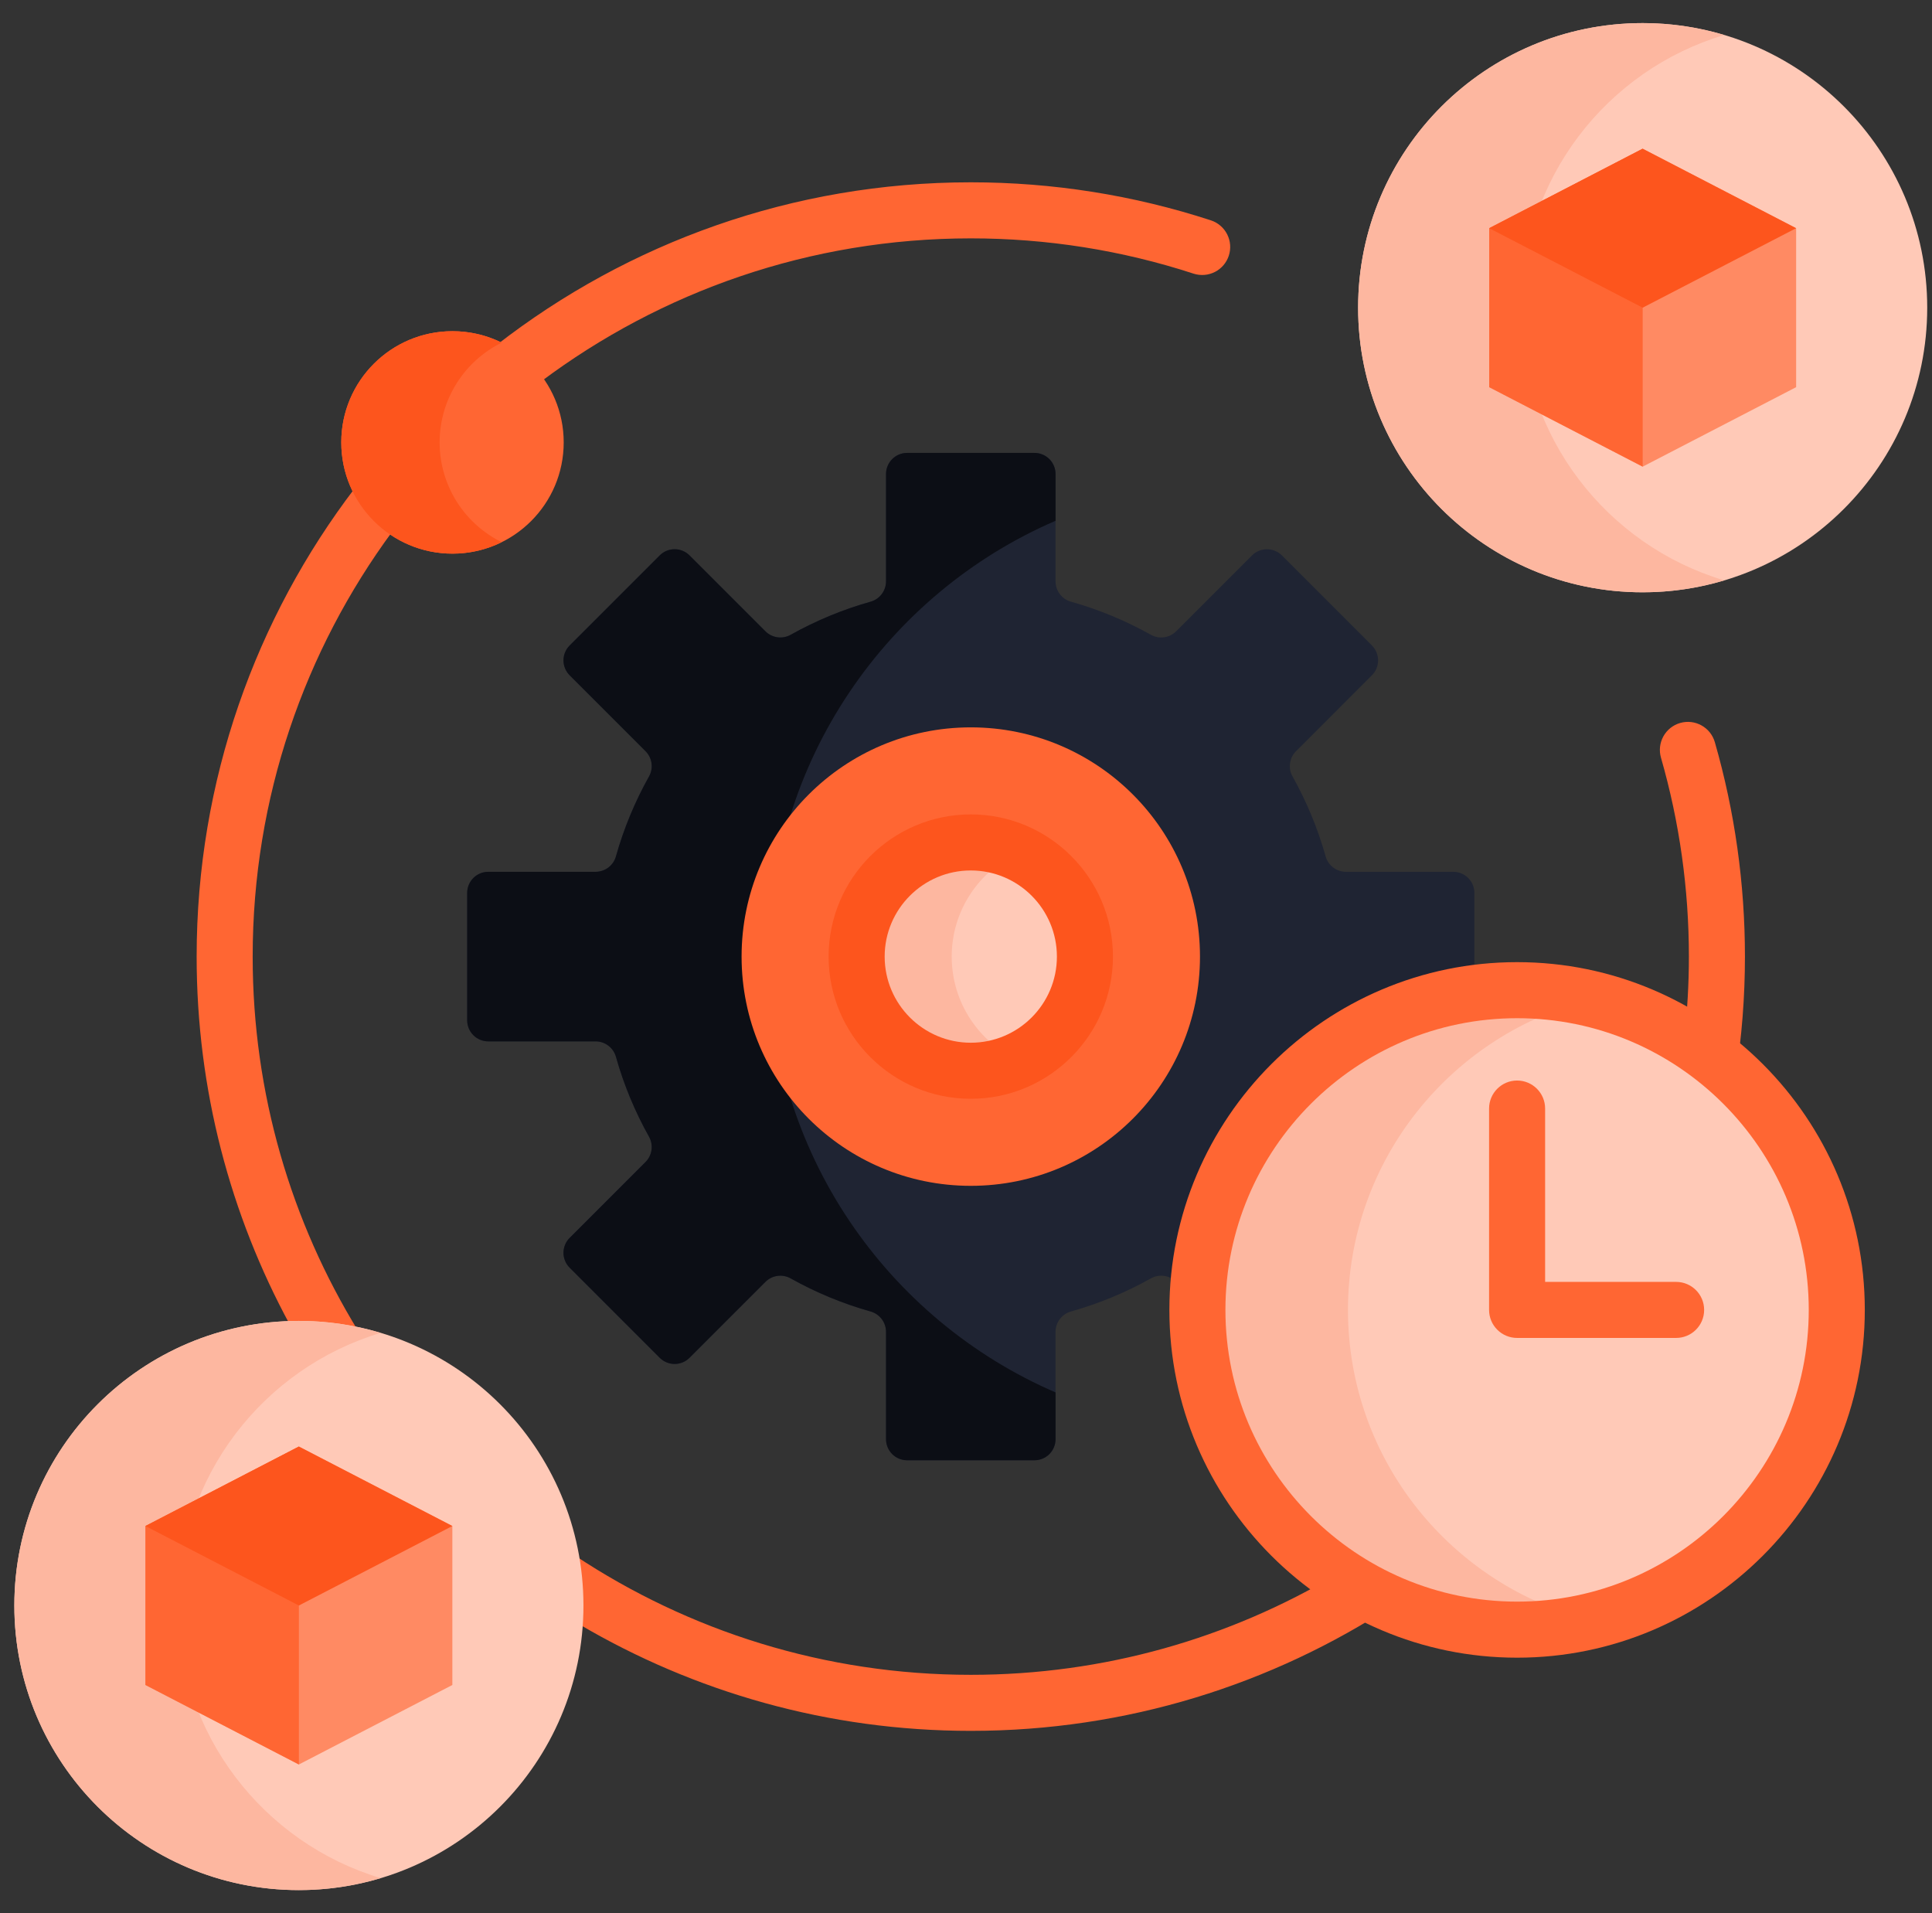 <svg width="101" height="100" viewBox="0 0 101 100" fill="none" xmlns="http://www.w3.org/2000/svg">
<rect x="0" y="0" width="101" height="100" fill="#333333" stroke="none"/>
<g clip-path="url(#clip0_151_302)">
<path d="M28.282 19.942C34.551 15.245 42.331 12.459 50.75 12.459C54.727 12.459 58.648 13.08 62.402 14.305C62.771 14.422 63.171 14.389 63.515 14.213C63.859 14.037 64.119 13.731 64.239 13.364C64.359 12.996 64.329 12.596 64.155 12.251C63.981 11.905 63.678 11.643 63.311 11.52C59.263 10.199 55.036 9.529 50.75 9.529C41.429 9.529 32.835 12.699 25.985 18.014C26.911 18.438 27.704 19.105 28.282 19.942ZM69.905 82.274C64.293 85.617 57.743 87.541 50.75 87.541C43.114 87.541 36.004 85.247 30.07 81.315C30.226 82.174 30.305 83.045 30.306 83.918C30.306 84.246 30.291 84.57 30.27 84.893C36.281 88.435 43.282 90.47 50.75 90.47C58.902 90.47 66.497 88.045 72.856 83.882C71.821 83.447 70.832 82.908 69.905 82.274ZM15.626 69.238C16.668 69.238 17.707 69.35 18.726 69.57C15.228 63.868 13.209 57.166 13.209 50C13.209 41.691 15.924 34.005 20.512 27.779C19.669 27.208 18.996 26.419 18.564 25.497C13.369 32.303 10.28 40.797 10.28 50C10.28 56.963 12.048 63.521 15.158 69.249C15.313 69.245 15.469 69.238 15.626 69.238ZM88.291 50C88.291 51.43 88.208 52.841 88.051 54.231C89.011 54.823 89.909 55.511 90.732 56.284C91.057 54.205 91.221 52.104 91.221 50C91.221 46.194 90.691 42.423 89.647 38.792C89.423 38.015 88.611 37.565 87.834 37.789C87.46 37.897 87.145 38.148 86.957 38.488C86.769 38.828 86.724 39.228 86.831 39.602C87.8 42.969 88.291 46.468 88.291 50Z" fill="#FF6633"/>
<path d="M85.875 30.958C94.09 30.958 100.75 24.298 100.75 16.082C100.75 7.867 94.09 1.207 85.875 1.207C77.659 1.207 70.999 7.867 70.999 16.082C70.999 24.298 77.659 30.958 85.875 30.958Z" fill="#FFC9B7"/>
<path d="M79.523 16.082C79.523 9.348 83.998 3.662 90.136 1.83C88.754 1.416 87.318 1.206 85.875 1.207C77.659 1.207 70.999 7.867 70.999 16.082C70.999 24.298 77.659 30.958 85.875 30.958C87.318 30.958 88.754 30.748 90.136 30.335C83.998 28.502 79.523 22.816 79.523 16.082Z" fill="#FDB7A0"/>
<path d="M77.852 11.928V20.237L85.875 24.391L93.897 20.237V11.928L85.875 7.773L77.852 11.928Z" fill="#FF8A63"/>
<path d="M77.852 11.928V20.237L85.875 24.391V7.773L77.852 11.928Z" fill="#FF6633"/>
<path d="M77.852 11.928L85.875 16.082L93.897 11.928L85.875 7.773L77.852 11.928Z" fill="#FD551D"/>
<path d="M15.625 98.793C23.841 98.793 30.501 92.133 30.501 83.918C30.501 75.702 23.841 69.042 15.625 69.042C7.41 69.042 0.75 75.702 0.75 83.918C0.75 92.133 7.41 98.793 15.625 98.793Z" fill="#FFC9B7"/>
<path d="M9.301 83.918C9.301 77.189 13.77 71.506 19.901 69.669C18.514 69.253 17.074 69.042 15.626 69.042C7.41 69.042 0.75 75.702 0.75 83.918C0.75 92.133 7.41 98.793 15.625 98.793C17.073 98.793 18.514 98.582 19.901 98.166C13.77 96.329 9.301 90.647 9.301 83.918Z" fill="#FDB7A0"/>
<path d="M7.603 79.763V88.072L15.625 92.227L23.648 88.072V79.763L15.625 75.609L7.603 79.763Z" fill="#FF8A63"/>
<path d="M7.603 79.763V88.072L15.625 92.227V75.609L7.603 79.763Z" fill="#FF6633"/>
<path d="M7.603 79.763L15.625 83.918L23.648 79.763L15.625 75.609L7.603 79.763Z" fill="#FD551D"/>
<path d="M77.077 51.908V46.671C77.077 46.378 76.961 46.098 76.754 45.891C76.548 45.685 76.267 45.569 75.975 45.569H70.362C70.121 45.568 69.887 45.489 69.695 45.343C69.504 45.197 69.365 44.993 69.3 44.761C68.891 43.306 68.311 41.906 67.573 40.588C67.454 40.378 67.407 40.135 67.44 39.896C67.472 39.657 67.582 39.436 67.752 39.265L71.72 35.297C71.822 35.194 71.904 35.073 71.959 34.939C72.014 34.805 72.043 34.662 72.043 34.517C72.043 34.373 72.014 34.229 71.959 34.096C71.904 33.962 71.822 33.84 71.72 33.738L67.012 29.03C66.91 28.927 66.788 28.846 66.654 28.791C66.521 28.735 66.377 28.707 66.233 28.707C66.088 28.707 65.945 28.735 65.811 28.791C65.677 28.846 65.556 28.927 65.453 29.03L61.485 32.998C61.314 33.168 61.093 33.278 60.854 33.31C60.615 33.343 60.372 33.296 60.162 33.178C58.844 32.439 57.444 31.859 55.989 31.45C55.757 31.385 55.553 31.247 55.407 31.055C55.261 30.863 55.182 30.629 55.181 30.388V24.775C55.181 24.483 55.065 24.203 54.859 23.996C54.652 23.789 54.372 23.673 54.079 23.673H47.421C47.129 23.673 46.848 23.789 46.642 23.996C46.435 24.203 46.319 24.483 46.319 24.775V30.388C46.319 30.629 46.239 30.863 46.093 31.055C45.948 31.247 45.743 31.385 45.511 31.45C44.057 31.859 42.656 32.439 41.338 33.178C41.128 33.296 40.885 33.343 40.647 33.31C40.408 33.278 40.186 33.168 40.015 32.998L36.047 29.03C35.945 28.927 35.823 28.846 35.69 28.791C35.556 28.735 35.413 28.707 35.268 28.707C35.123 28.707 34.98 28.735 34.846 28.791C34.712 28.846 34.591 28.927 34.489 29.03L29.78 33.738C29.678 33.84 29.597 33.962 29.541 34.096C29.486 34.229 29.457 34.373 29.457 34.517C29.457 34.662 29.486 34.805 29.541 34.939C29.597 35.073 29.678 35.194 29.78 35.297L33.749 39.265C33.919 39.436 34.028 39.657 34.061 39.896C34.093 40.135 34.046 40.378 33.928 40.588C33.189 41.906 32.609 43.306 32.2 44.761C32.136 44.993 31.997 45.197 31.805 45.343C31.614 45.489 31.38 45.568 31.139 45.569H25.525C25.381 45.569 25.237 45.597 25.104 45.652C24.97 45.708 24.848 45.789 24.746 45.891C24.644 45.994 24.562 46.115 24.507 46.249C24.452 46.383 24.423 46.526 24.423 46.671V53.329C24.423 53.474 24.452 53.617 24.507 53.751C24.562 53.885 24.644 54.006 24.746 54.108C24.848 54.211 24.97 54.292 25.104 54.347C25.237 54.403 25.381 54.431 25.525 54.431H31.139C31.38 54.432 31.613 54.511 31.805 54.657C31.997 54.803 32.136 55.007 32.2 55.239C32.609 56.693 33.189 58.094 33.928 59.412C34.046 59.622 34.093 59.865 34.061 60.103C34.028 60.342 33.919 60.564 33.749 60.735L29.78 64.703C29.678 64.805 29.597 64.927 29.541 65.061C29.486 65.194 29.457 65.338 29.457 65.482C29.457 65.627 29.486 65.77 29.541 65.904C29.597 66.038 29.678 66.159 29.78 66.262L34.489 70.97C34.591 71.072 34.712 71.153 34.846 71.209C34.98 71.264 35.123 71.293 35.268 71.293C35.413 71.293 35.556 71.264 35.69 71.209C35.823 71.153 35.945 71.072 36.047 70.97L40.015 67.001C40.186 66.831 40.408 66.721 40.647 66.689C40.885 66.657 41.128 66.703 41.338 66.822C42.656 67.56 44.057 68.14 45.511 68.549C45.743 68.614 45.948 68.753 46.093 68.945C46.239 69.136 46.319 69.37 46.319 69.611V75.224C46.319 75.517 46.435 75.797 46.642 76.004C46.848 76.21 47.129 76.326 47.421 76.326H54.079C54.372 76.326 54.652 76.21 54.859 76.004C55.065 75.797 55.181 75.517 55.181 75.224V69.611C55.182 69.37 55.261 69.136 55.407 68.945C55.553 68.753 55.757 68.614 55.989 68.549C57.444 68.14 58.844 67.56 60.162 66.822C60.372 66.703 60.615 66.657 60.854 66.689C61.093 66.721 61.314 66.831 61.485 67.001L62.606 68.122C62.775 59.82 69.026 52.989 77.077 51.908Z" fill="#1F2433"/>
<path d="M40.203 50C40.203 39.792 46.37 31.025 55.181 27.22V24.775C55.181 24.483 55.065 24.202 54.858 23.996C54.652 23.789 54.371 23.673 54.079 23.673H47.421C47.129 23.673 46.848 23.789 46.642 23.996C46.435 24.202 46.319 24.483 46.319 24.775V30.388C46.318 30.629 46.239 30.863 46.093 31.055C45.947 31.247 45.743 31.385 45.511 31.45C44.057 31.859 42.656 32.439 41.338 33.177C41.128 33.296 40.885 33.343 40.646 33.31C40.408 33.278 40.186 33.168 40.015 32.998L36.047 29.03C35.944 28.927 35.823 28.846 35.689 28.791C35.556 28.735 35.412 28.707 35.268 28.707C35.123 28.707 34.98 28.735 34.846 28.791C34.712 28.846 34.591 28.927 34.488 29.03L29.78 33.738C29.678 33.84 29.596 33.962 29.541 34.095C29.486 34.229 29.457 34.373 29.457 34.517C29.457 34.662 29.486 34.805 29.541 34.939C29.596 35.073 29.678 35.194 29.78 35.297L33.748 39.265C33.919 39.436 34.028 39.657 34.06 39.896C34.093 40.135 34.046 40.378 33.928 40.587C33.189 41.906 32.609 43.306 32.2 44.761C32.135 44.993 31.997 45.197 31.805 45.343C31.613 45.489 31.379 45.568 31.139 45.568H25.525C25.38 45.568 25.237 45.597 25.103 45.652C24.97 45.708 24.848 45.789 24.746 45.891C24.643 45.993 24.562 46.115 24.507 46.249C24.451 46.382 24.423 46.526 24.423 46.67V53.329C24.423 53.474 24.451 53.617 24.507 53.751C24.562 53.884 24.643 54.006 24.746 54.108C24.848 54.211 24.97 54.292 25.103 54.347C25.237 54.403 25.38 54.431 25.525 54.431H31.139C31.379 54.431 31.613 54.511 31.805 54.657C31.997 54.802 32.135 55.007 32.2 55.239C32.609 56.693 33.189 58.094 33.928 59.412C34.046 59.622 34.093 59.865 34.06 60.103C34.028 60.342 33.919 60.564 33.748 60.735L29.78 64.703C29.678 64.805 29.596 64.927 29.541 65.061C29.486 65.194 29.457 65.338 29.457 65.482C29.457 65.627 29.486 65.77 29.541 65.904C29.596 66.038 29.678 66.159 29.78 66.261L34.488 70.969C34.591 71.072 34.712 71.153 34.846 71.209C34.98 71.264 35.123 71.292 35.268 71.292C35.412 71.292 35.556 71.264 35.689 71.209C35.823 71.153 35.944 71.072 36.047 70.969L40.015 67.001C40.186 66.831 40.408 66.721 40.646 66.689C40.885 66.657 41.128 66.703 41.338 66.822C42.656 67.56 44.057 68.14 45.511 68.549C45.743 68.614 45.947 68.753 46.093 68.944C46.239 69.136 46.318 69.37 46.319 69.611V75.224C46.319 75.516 46.435 75.797 46.642 76.004C46.848 76.21 47.129 76.326 47.421 76.326H54.079C54.371 76.326 54.652 76.21 54.858 76.004C55.065 75.797 55.181 75.516 55.181 75.224V72.78C46.37 68.975 40.203 60.208 40.203 50Z" fill="#0C0E15"/>
<path d="M79.31 85.18C88.54 85.18 96.022 77.698 96.022 68.468C96.022 59.238 88.54 51.755 79.31 51.755C70.08 51.755 62.597 59.238 62.597 68.468C62.597 77.698 70.08 85.18 79.31 85.18Z" fill="#EAF6FF"/>
<path d="M50.75 61.982C57.368 61.982 62.732 56.618 62.732 50C62.732 43.382 57.368 38.018 50.75 38.018C44.132 38.018 38.768 43.382 38.768 50C38.768 56.618 44.132 61.982 50.75 61.982Z" fill="#FF6633"/>
<path d="M50.75 55.967C54.046 55.967 56.717 53.295 56.717 50C56.717 46.704 54.046 44.033 50.75 44.033C47.454 44.033 44.783 46.704 44.783 50C44.783 53.295 47.454 55.967 50.75 55.967Z" fill="#FFC9B7"/>
<path d="M49.753 50C49.753 47.592 51.181 45.518 53.235 44.575C52.456 44.217 51.608 44.032 50.75 44.033C47.455 44.033 44.783 46.704 44.783 50C44.783 53.296 47.454 55.967 50.75 55.967C51.637 55.967 52.478 55.772 53.235 55.425C51.181 54.482 49.753 52.408 49.753 50Z" fill="#FDB7A0"/>
<path d="M50.75 57.432C46.652 57.432 43.318 54.098 43.318 50C43.318 45.902 46.652 42.568 50.75 42.568C54.848 42.568 58.182 45.902 58.182 50C58.182 54.098 54.848 57.432 50.75 57.432ZM50.75 45.498C48.267 45.498 46.248 47.517 46.248 50C46.248 52.483 48.267 54.502 50.75 54.502C53.233 54.502 55.252 52.483 55.252 50C55.252 47.517 53.233 45.498 50.75 45.498Z" fill="#FD551D"/>
<path d="M79.31 85.18C88.54 85.18 96.022 77.698 96.022 68.468C96.022 59.238 88.54 51.755 79.31 51.755C70.08 51.755 62.597 59.238 62.597 68.468C62.597 77.698 70.08 85.18 79.31 85.18Z" fill="#FFC9B7"/>
<path d="M70.468 68.468C70.468 60.608 75.924 54.002 83.245 52.227C81.957 51.914 80.636 51.756 79.31 51.755C70.094 51.755 62.597 59.252 62.597 68.467C62.597 77.683 70.094 85.18 79.31 85.18C80.665 85.18 81.982 85.013 83.245 84.707C75.924 82.933 70.468 76.327 70.468 68.468Z" fill="#FDB7A0"/>
<path d="M79.31 86.645C69.287 86.645 61.132 78.49 61.132 68.468C61.132 58.445 69.287 50.29 79.31 50.29C89.332 50.29 97.487 58.445 97.487 68.468C97.487 78.49 89.332 86.645 79.31 86.645ZM79.31 53.22C70.902 53.22 64.062 60.06 64.062 68.467C64.062 76.875 70.902 83.715 79.31 83.715C87.717 83.715 94.557 76.875 94.557 68.467C94.557 60.06 87.717 53.22 79.31 53.22Z" fill="#FF6633"/>
<path d="M87.623 69.932H79.31C78.921 69.932 78.549 69.778 78.274 69.503C77.999 69.229 77.845 68.856 77.845 68.468V57.943C77.845 57.134 78.501 56.478 79.31 56.478C80.119 56.478 80.775 57.134 80.775 57.943V67.003H87.623C88.432 67.003 89.088 67.658 89.088 68.468C89.088 69.277 88.432 69.932 87.623 69.932Z" fill="#FF6633"/>
<path d="M23.655 28.938C26.866 28.938 29.469 26.335 29.469 23.124C29.469 19.913 26.866 17.311 23.655 17.311C20.444 17.311 17.841 19.913 17.841 23.124C17.841 26.335 20.444 28.938 23.655 28.938Z" fill="#FF6633"/>
<path d="M22.983 23.124C22.983 20.837 24.305 18.859 26.226 17.91C25.427 17.515 24.547 17.31 23.655 17.311C20.444 17.311 17.841 19.913 17.841 23.124C17.841 26.335 20.444 28.938 23.655 28.938C24.578 28.938 25.451 28.722 26.226 28.339C24.305 27.39 22.983 25.412 22.983 23.124Z" fill="#FD551D"/>
</g>
<defs>
<clipPath id="clip0_151_302">
<rect width="100" height="100" fill="white" transform="translate(0.75)"/>
</clipPath>
</defs>
</svg>
